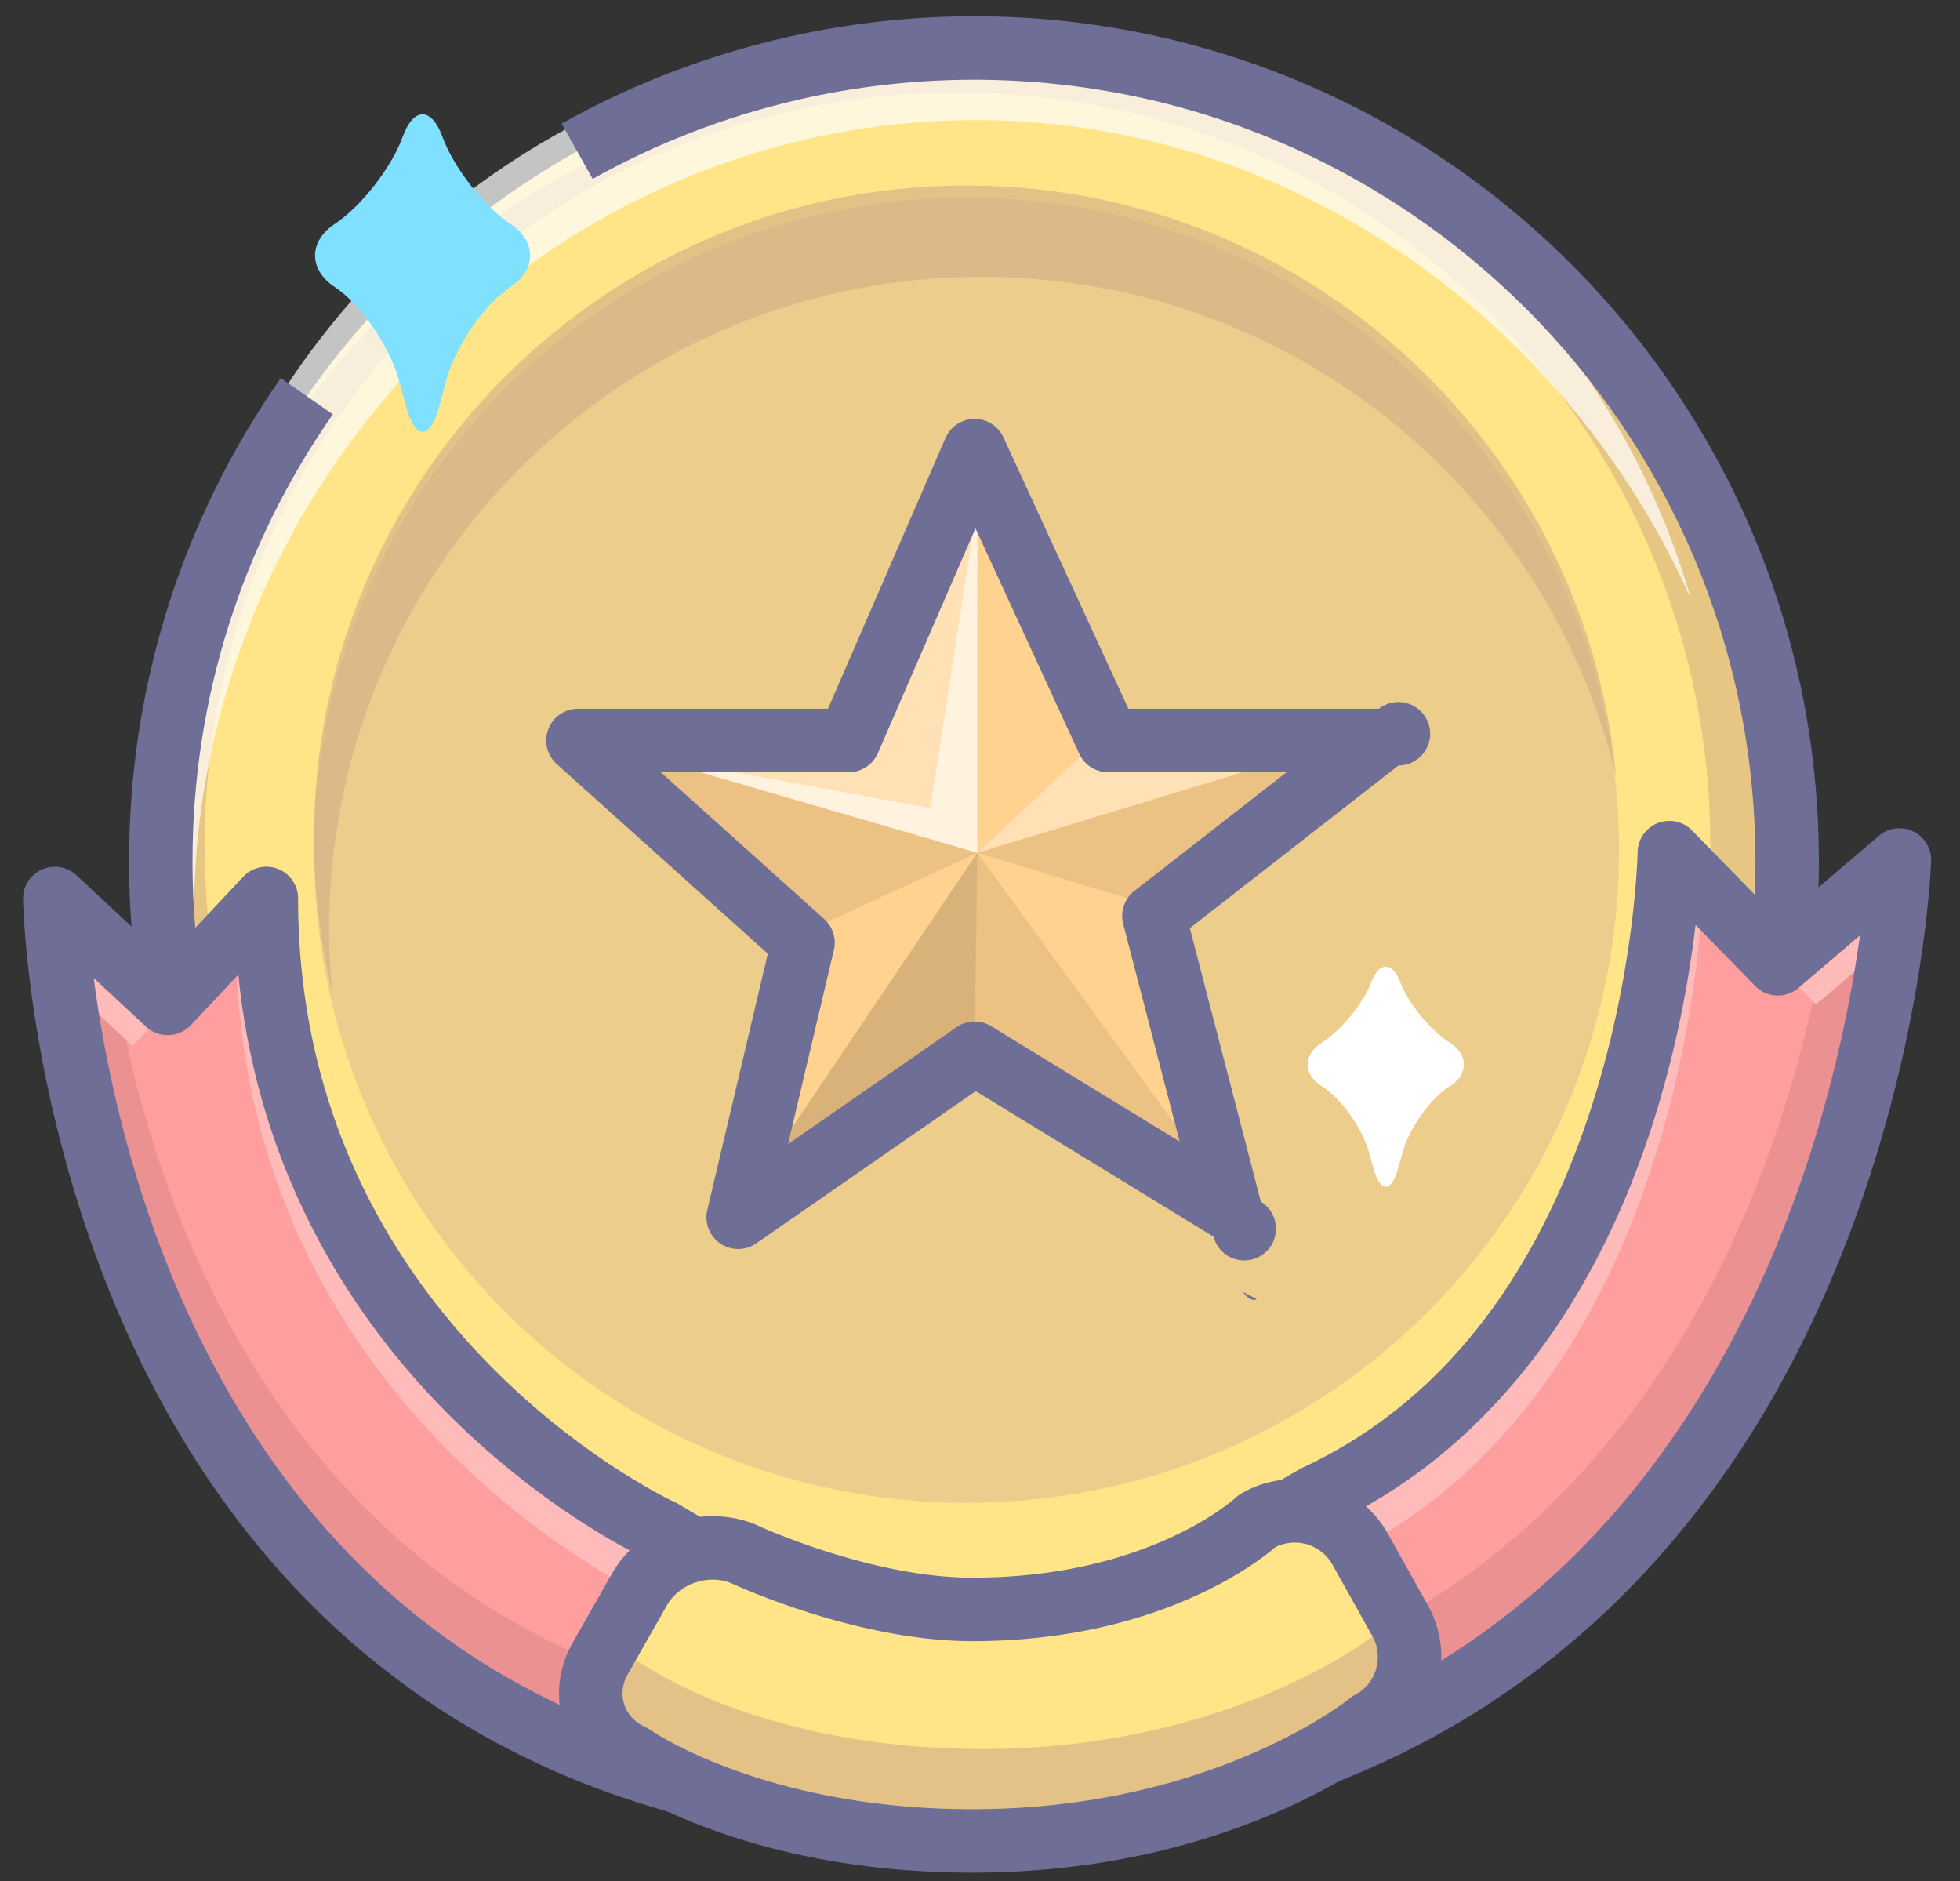 <?xml version="1.0" standalone="no"?><!DOCTYPE svg PUBLIC "-//W3C//DTD SVG 1.1//EN" "http://www.w3.org/Graphics/SVG/1.1/DTD/svg11.dtd"><svg t="1728486285795" class="icon" viewBox="0 0 1067 1024" version="1.1" xmlns="http://www.w3.org/2000/svg" p-id="2246" xmlns:xlink="http://www.w3.org/1999/xlink" width="208.398" height="200"><rect x="0" y="0" width="1067" height="1024" fill="#333333" stroke="none"/><path d="M530.205 911.524c-244.49 0-442.679-198.193-442.679-442.692 0-244.486 198.184-442.687 442.679-442.687 244.521 0 442.709 198.193 442.709 442.687 0 244.499-198.188 442.692-442.709 442.692z" fill="#FFE587" p-id="2247"></path><path d="M526.133 818.048c-196.185 0-355.213-159.032-355.213-355.222 0-196.193 159.037-355.222 355.213-355.222 196.202 0 355.247 159.032 355.247 355.222 0 196.198-159.041 355.222-355.247 355.222z" fill="#EDCD8C" p-id="2248"></path><path d="M524.233 38.465c-244.486 0-442.683 198.206-442.683 442.692 0 244.499 198.18 442.687 442.679 442.687 244.516 0 442.704-198.18 442.704-442.687 0-244.49-198.184-442.692-442.7-442.692z m-2.984 831.637c-226.346 0-409.823-183.49-409.823-409.849 0-226.35 183.485-409.84 409.823-409.84 226.381 0 409.857 183.485 409.857 409.84 0.004 226.363-183.503 409.849-409.857 409.849z" fill="#C29379" opacity=".39" p-id="2249"></path><path d="M105.571 499.098c0-235.194 190.658-433.693 425.843-433.693 173.696 0 322.97 111.854 389.243 260.938-51.225-177.678-214.929-307.676-409.128-307.676-235.176 0-425.83 190.658-425.83 425.847a424.323 424.323 0 0 0 36.612 172.738 425.601 425.601 0 0 1-16.741-118.154z" fill="#FFFFFF" opacity=".71" p-id="2250"></path><path d="M530.196 928.783c-253.614 0-459.946-206.336-459.946-459.959 0-94.724 28.564-185.688 82.608-263.066l28.322 19.781C131.207 297.084 104.798 381.212 104.798 468.824c0 234.576 190.835 425.415 425.402 425.415 234.585 0 425.437-190.839 425.437-425.415s-190.852-425.415-425.437-425.415c-72.728 0-144.502 18.675-207.567 54.001l-16.883-30.135c68.212-38.21 145.824-58.41 224.45-58.41 253.636 0 459.981 206.336 459.981 459.959s-206.349 459.959-459.985 459.959z" fill="#6E6E96" p-id="2251"></path><path d="M763.637 626.976c3.631-13.049 15.113-29.09 25.476-35.628l0.056-0.026c10.359-6.55 10.359-17.25 0-23.784l-0.056-0.043c-10.363-6.546-22.423-21.279-26.793-32.752-4.361-11.464-11.499-11.464-15.851 0-4.366 11.473-16.426 26.215-26.78 32.752l-0.056 0.043c-10.376 6.533-10.376 17.216 0 23.784l0.056 0.026c10.355 6.546 21.841 22.579 25.498 35.628l2.599 9.232c3.649 13.045 9.625 13.045 13.265 0l2.586-9.232z" fill="#FFFFFF" p-id="2252"></path><path d="M526.133 101.007c-196.18 0-355.213 159.028-355.213 355.222 0 28.749 3.437 56.691 9.897 83.45a356.646 356.646 0 0 1-1.619-33.78c0-196.185 159.037-355.213 355.222-355.213 167.526 0 307.866 115.96 345.338 271.983-16.918-180.441-168.739-321.662-353.624-321.662z" fill="#D4AC88" opacity=".61" p-id="2253"></path><path d="M242.72 207.627c5.022-18.818 20.809-41.945 35.101-51.367l0.065-0.039c14.275-9.443 14.275-24.872 0-34.298l-0.065-0.039c-14.28-9.443-30.857-30.675-36.88-47.226-6.002-16.547-15.826-16.547-21.815 0s-22.592 37.783-36.859 47.226l-0.073 0.039c-14.254 9.422-14.254 24.854 0 34.298l0.082 0.039c14.262 9.422 30.058 32.554 35.097 51.367l3.562 13.299c5.013 18.827 13.243 18.827 18.274 0l3.511-13.299z" fill="#7FE1FF" p-id="2254"></path><path d="M91.097 546.544L29.665 489.391S39.29 989.473 520.506 989.473c494.672 0 513.33-521.016 513.33-521.016L967.667 524.967l-59.066-60.539s-3.852 262.79-192.601 350.571l-195.481 113.68-160.06-94.737s-215.629-97.259-215.629-344.552l-53.733 57.153z" fill="#FF9E9E" p-id="2255"></path><path d="M144.934 490.077c-0.047-2.608-0.108-5.229-0.108-7.88l-35.438 37.692 4.029 3.731 31.517-33.542z m801.765 6.192l-38.085-39.048s-0.082 5.307-0.756 14.673l30.61 31.396 8.23-7.021z m49.666-3.023c-16.983 119.669-98.209 447.273-478.782 447.273-372.222 0-444.665-317.823-458.668-431.119L29.665 482.193s9.625 500.082 490.842 500.082c494.672 0 513.33-521.016 513.33-521.016l-37.472 31.988z" fill="#DE8989" opacity=".6" p-id="2256"></path><path d="M33.223 533.141l38.983 36.254 13.809-14.707L31.09 503.584s0.225 10.968 2.133 29.557z m942.402 0.423l12.95 13.274 44.501-38.024c1.831-16.555 2.185-26.176 2.185-26.176l-59.636 50.927z m-258.204 295.633l-195.481 113.68-160.06-94.737S146.251 750.881 146.251 503.589l-17.687 18.809c7.237 249.098 225.206 347.462 225.206 347.462l167.349 99.047 204.359-118.84c172.958-80.419 197.42-301.384 200.822-354.768l-16.283-16.663c0.022-0.017-3.83 262.79-192.596 350.562z" fill="#FFBABA" p-id="2257"></path><path d="M520.688 1006.413c-257.401 0-382.067-141.16-441.323-259.577-63.578-127.049-66.687-252.172-66.787-257.431a17.272 17.272 0 0 1 29.034-12.98l48.858 45.451 41.954-44.631a17.263 17.263 0 0 1 29.855 11.831c0 233.419 203.4 327.884 205.46 328.804 0.579 0.263 1.144 0.557 1.693 0.881l151.342 89.564 186.724-108.585c0.453-0.268 0.924-0.505 1.399-0.73 73.493-34.173 126.531-100.428 157.633-196.923 23.676-73.458 24.967-137.607 24.975-138.25a17.285 17.285 0 0 1 29.635-11.797l47.779 48.966 53.876-46.017a17.272 17.272 0 0 1 28.477 13.749c-0.194 5.475-5.575 135.599-73.039 267.743-62.866 123.145-193.274 269.932-457.546 269.932zM51.022 532.359c6.05 46.466 21.335 123.69 59.744 200.028 79.944 158.912 217.861 239.481 409.922 239.481 198.132 0 341.723-84.478 426.78-251.088 41.699-81.675 58.453-163.869 65.077-211.604l-33.482 28.598a17.272 17.272 0 0 1-23.581-1.071l-32.45-33.257c-3.195 27.186-9.785 66.014-23.322 108.296-33.542 104.721-94.223 180.173-175.523 218.254l-194.807 113.287a17.255 17.255 0 0 1-17.479-0.069l-159.313-94.284c-7.85-3.683-59.835-29.216-112.126-82.789-45.918-47.045-99.707-124.51-110.705-235.625l-25.887 27.536a17.268 17.268 0 0 1-24.349 0.816l-28.499-26.508z" fill="#6E6E96" p-id="2258"></path><path d="M745.488 938.184a40.568 40.568 0 0 0 16.473-55.75l-21.651-38.767a40.762 40.762 0 0 0-56.203-15.376s-51.156 48.077-154.999 48.077c-59.17 0-122.912-29.496-122.912-29.496-20.765-9.608-46.997-1.17-58.302 18.693l-21.271 37.411c-11.3 19.884-3.493 43.811 17.389 53.168 0 0 64.39 46.246 185.066 46.246 138.474 0.022 216.41-64.205 216.41-64.205z" fill="#FFE587" p-id="2259"></path><path d="M751.244 887.805s-77.936 64.226-216.367 64.226c-120.676 0-185.049-46.246-185.049-46.246-7.768-3.493-13.71-8.956-17.544-15.493-11.093 19.837-3.26 43.599 17.544 52.917 0 0 64.373 46.246 185.049 46.246 138.449 0 216.367-64.226 216.367-64.226a40.572 40.572 0 0 0 17.073-54.571 40.481 40.481 0 0 1-17.073 17.147z" fill="#D4AC88" opacity=".61" p-id="2260"></path><path d="M529.328 1019.345h-0.06c-116.276 0-182.833-41.207-193.659-48.47-13.805-6.658-23.922-18.071-28.581-32.294-4.832-14.759-3.139-30.546 4.767-44.458l21.271-37.411c11.024-19.366 32.091-31.396 54.977-31.396 8.994 0 17.609 1.878 25.602 5.583 0.583 0.268 61.117 27.89 115.649 27.89 95.894 0 142.715-42.969 143.177-43.4 0.954-0.898 2.004-1.684 3.135-2.34a58.177 58.177 0 0 1 29.242-7.924 58.164 58.164 0 0 1 50.732 29.807l21.651 38.759a57.551 57.551 0 0 1 5 44.691 57.443 57.443 0 0 1-26.957 33.914c-11.663 9.094-91.326 67.05-225.944 67.05z m-141.285-159.482c-10.342 0-20.139 5.471-24.954 13.934l-21.266 37.403c-3.031 5.333-3.731 11.244-1.969 16.637 1.762 5.38 5.812 9.728 11.408 12.233 1.062 0.475 2.068 1.054 3.014 1.732 0.557 0.397 62.115 43.003 174.988 43.003h0.056c130.719 0 204.635-59.662 205.365-60.267 0.902-0.743 1.878-1.39 2.906-1.934a23.214 23.214 0 0 0 11.516-14.016 23.24 23.24 0 0 0-2.042-18.058l-21.646-38.754a23.598 23.598 0 0 0-20.575-12.103 23.447 23.447 0 0 0-10.566 2.53c-10.622 9.076-65.237 51.134-164.987 51.134-62.257 0-127.42-29.82-130.167-31.09a26.072 26.072 0 0 0-11.08-2.384z" fill="#6E6E96" p-id="2261"></path><path d="M683.87 707.252c0.086-0.056 0.125-0.104 0.199-0.164l-7.362-3.821c2.099 3.282 5.19 5.074 7.164 3.986z" fill="#6E6E96" p-id="2262"></path><path d="M750.657 397.836h-147.421l-72.668-157.785-68.51 157.785H314.645l122.502 110.036-35.295 149.485 128.716-89.279 139.109 85.13-41.522-159.862z" fill="#FFD28F" p-id="2263"></path><path d="M401.852 657.357l130.197-193.153 137.628 189.004-139.109-85.13z" fill="#EBC184" p-id="2264"></path><path d="M314.645 397.836l217.403 66.368-94.901 43.668z" fill="#EBC184" p-id="2265"></path><path d="M750.657 397.836l-218.608 66.368 96.106 29.142z" fill="#EBC184" p-id="2266"></path><path d="M532.049 464.204V243.26l-69.991 154.576zM532.049 464.204l71.187-66.368h147.421z" fill="#FFFFFF" opacity=".34" p-id="2267"></path><path d="M462.058 397.836H314.645l217.403 66.368z" fill="#FFFFFF" opacity=".34" p-id="2268"></path><path d="M530.567 568.078l1.481-103.874-130.197 193.153z" fill="#D9B27A" p-id="2269"></path><path d="M348.87 410.95l157.582 28.983 25.597-165.324v189.595z" fill="#FFF3E0" p-id="2270"></path><path d="M401.852 679.876a17.276 17.276 0 0 1-16.81-21.24l32.942-139.515-114.881-103.192a17.272 17.272 0 0 1 11.542-30.122h136.082l63.997-147.391a17.272 17.272 0 0 1 15.653-10.393h0.19c6.74 0 12.863 3.916 15.687 10.048l68.043 147.737h136.359a17.272 17.272 0 1 1 10.622 30.895l-113.551 88.532 38.664 148.877a17.263 17.263 0 1 1-25.731 19.077l-129.502-79.253-119.462 82.858a17.238 17.238 0 0 1-9.845 3.083z m-42.135-259.526l88.968 79.922a17.276 17.276 0 0 1 5.268 16.819l-24.945 105.658 91.71-63.613a17.307 17.307 0 0 1 18.861-0.54l102.626 62.801-30.766-118.46a17.272 17.272 0 0 1 6.093-17.963l82.876-64.619h-97.177a17.272 17.272 0 0 1-15.687-10.048L531.029 287.593l-53.133 122.368a17.272 17.272 0 0 1-15.843 10.393h-102.337z" fill="#6E6E96" p-id="2271"></path></svg>
